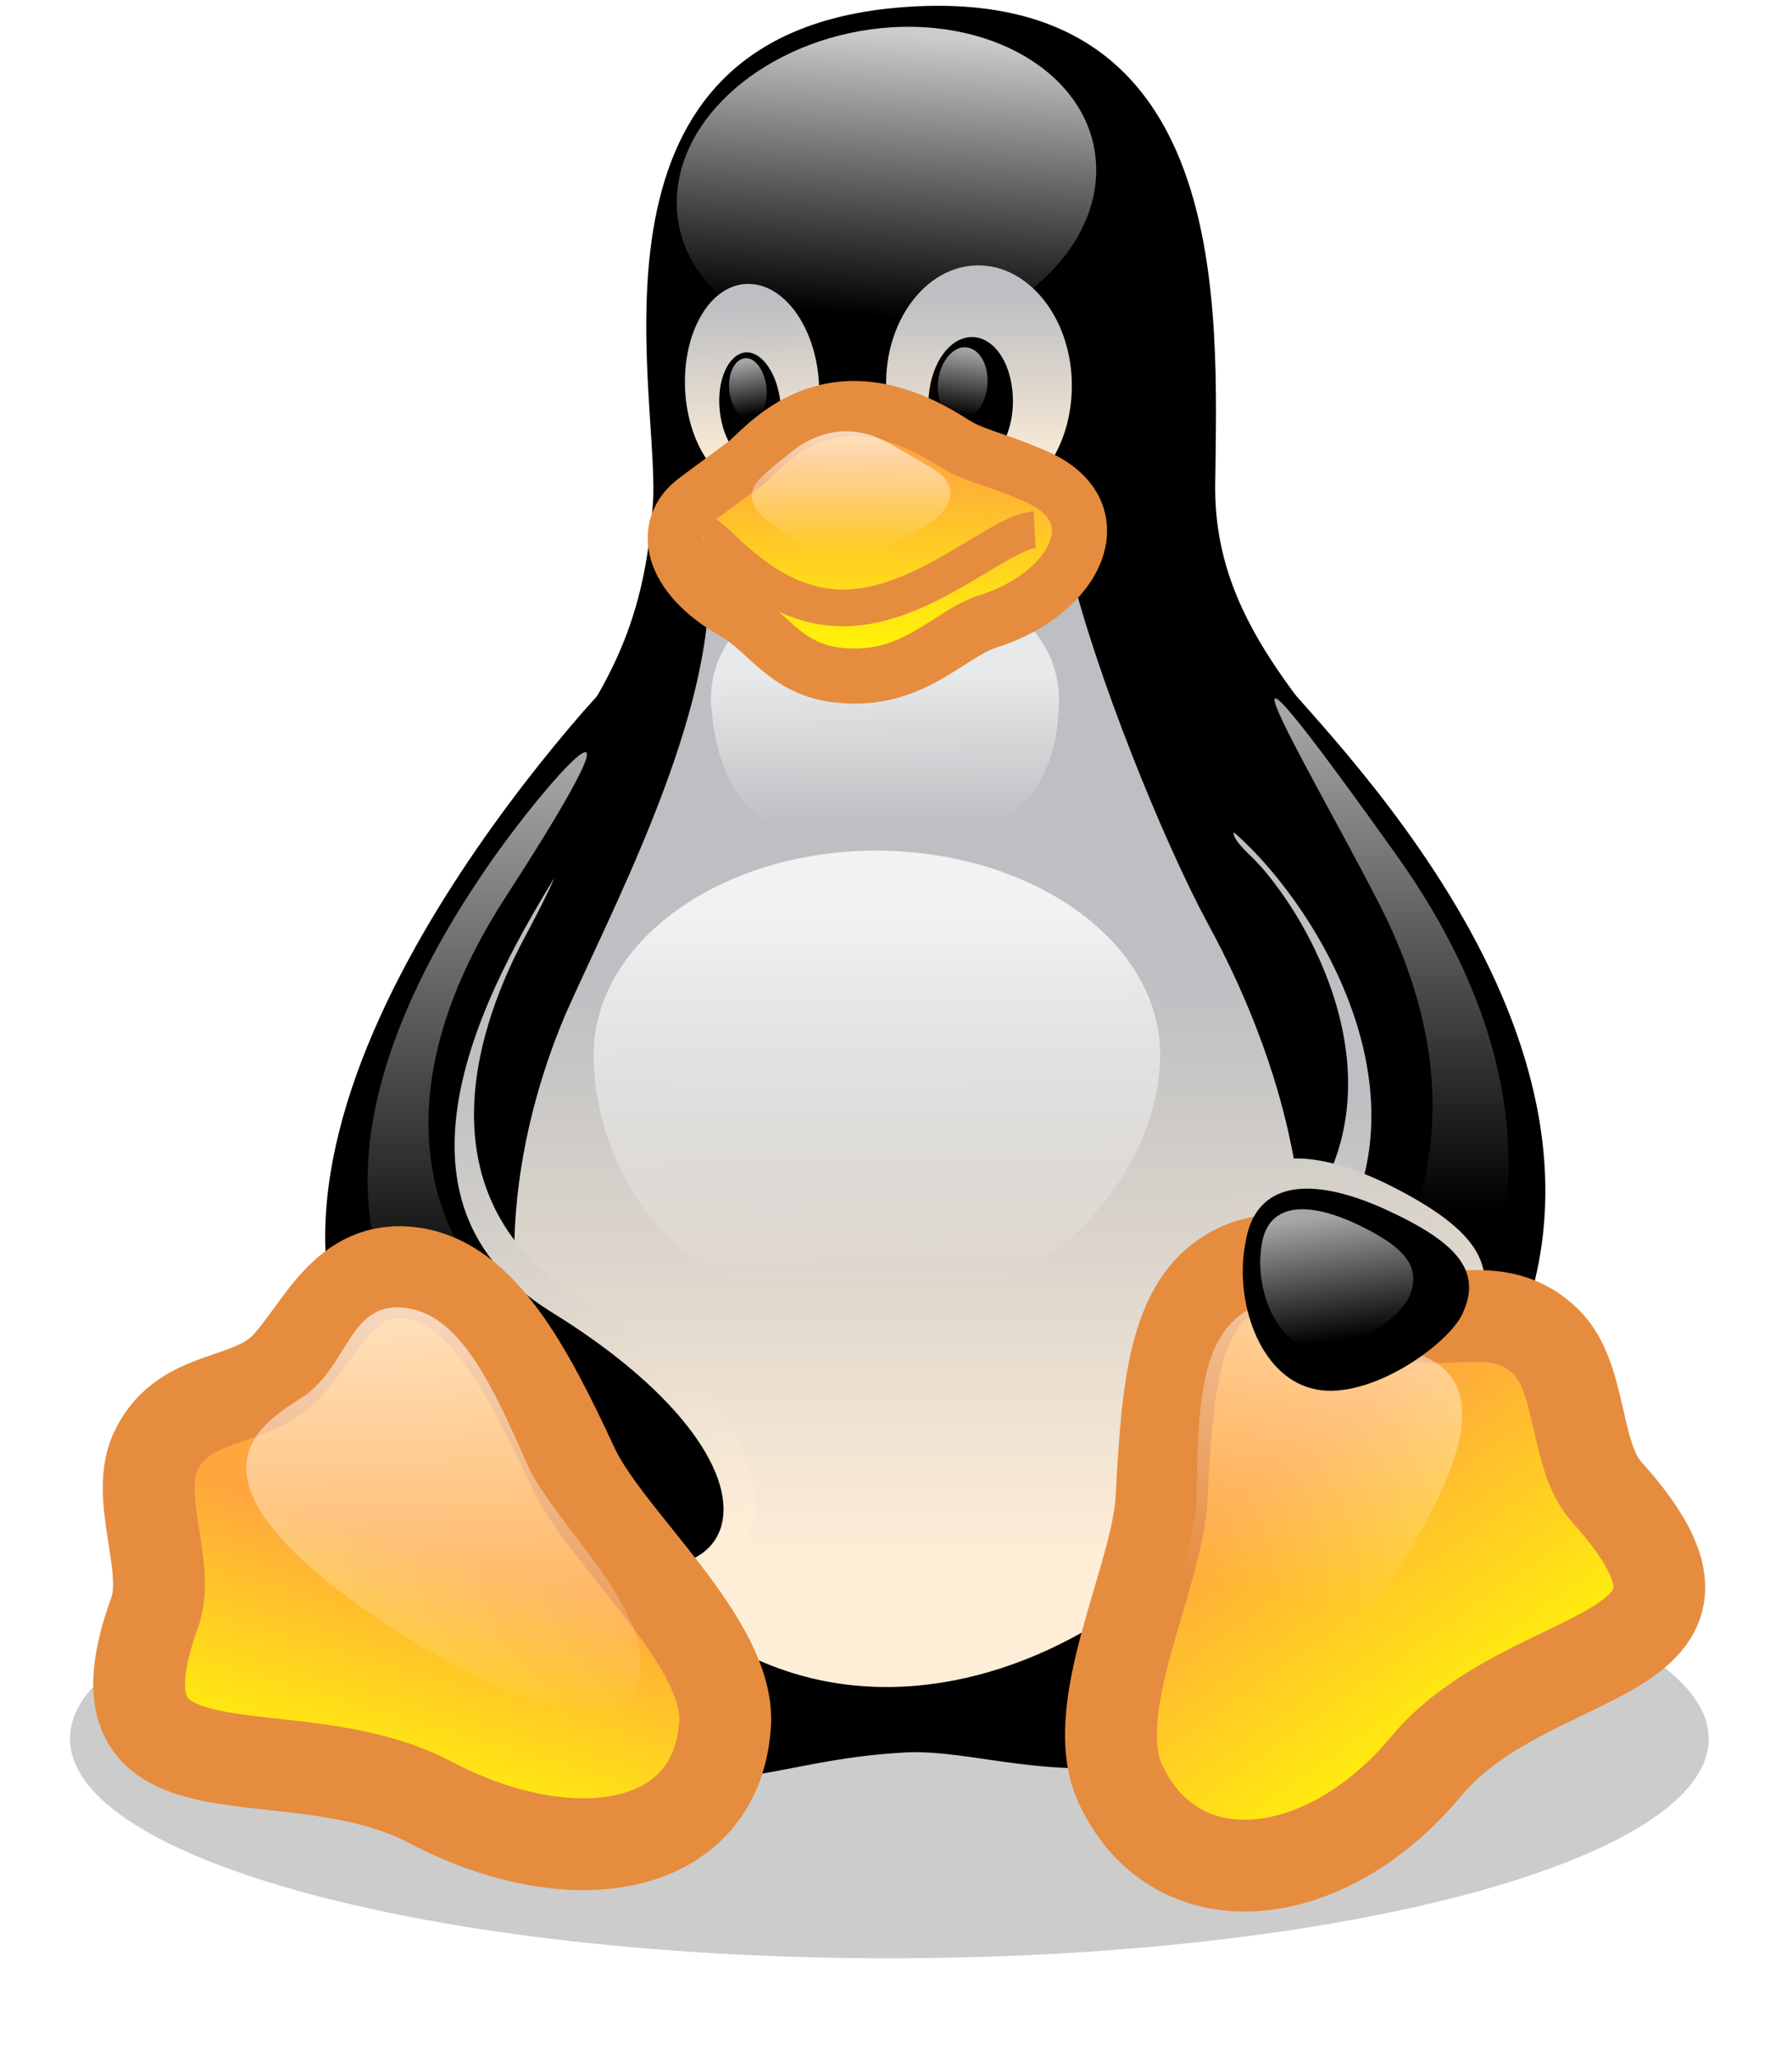 <svg width="122" height="140" viewBox="0 0 122 140" fill="none" xmlns="http://www.w3.org/2000/svg">
<g clip-path="url(#clip0)">
<g filter="url(#filter0_f)">
<path d="M116.331 118.34C116.331 126.576 91.36 133.288 60.549 133.288C29.738 133.288 4.767 126.62 4.767 118.34C4.767 110.103 29.738 103.392 60.548 103.392C91.36 103.392 116.287 110.103 116.331 118.34Z" fill="black" fill-opacity="0.2"/>
</g>
<path d="M30 102.259C24.596 94.501 23.55 69.225 36.144 53.667C42.376 46.215 43.989 41.029 44.468 34.013C44.816 26.038 38.846 2.287 61.333 0.5C84.125 -1.33 82.862 21.157 82.731 33.054C82.644 43.077 90.096 48.786 95.238 56.631C104.695 71.012 103.911 95.765 93.451 109.188C80.203 125.966 68.873 118.688 61.333 119.298C47.213 120.126 46.734 127.622 30 102.259Z" fill="black"/>
<path d="M84.997 58.112C88.919 61.729 99.073 77.897 82.992 88.008C77.327 91.538 88.048 104.96 93.19 98.467C102.298 86.788 96.502 68.136 91.011 61.468C87.35 56.761 81.685 54.931 84.997 58.112L84.997 58.112Z" fill="url(#paint0_linear)"/>
<path d="M83.907 55.933C90.357 61.163 102.08 79.466 84.954 91.407C79.332 95.112 89.921 106.835 95.892 100.864C116.592 80.033 95.369 56.108 88.047 47.871C81.51 40.681 75.714 49.527 83.907 55.933Z" fill="black" stroke="black" stroke-width="0.977"/>
<path d="M74.625 11.874C74.407 17.844 67.826 23.031 59.939 23.51C52.051 23.99 45.863 19.457 46.08 13.487C46.298 7.516 52.879 2.33 60.767 1.851C68.654 1.415 74.843 5.904 74.625 11.874Z" fill="url(#paint1_linear)"/>
<path d="M55.755 26.081C55.973 29.96 54.143 33.228 51.615 33.359C49.087 33.49 46.865 30.483 46.647 26.604C46.429 22.726 48.259 19.457 50.787 19.327C53.315 19.196 55.537 22.203 55.755 26.081Z" fill="url(#paint2_linear)"/>
<path d="M60.331 26.386C60.418 30.875 63.338 34.448 66.824 34.361C70.31 34.274 73.056 30.57 72.969 26.037C72.882 21.549 69.962 17.975 66.475 18.063C62.989 18.149 60.2 21.897 60.331 26.386Z" fill="url(#paint3_linear)"/>
<path d="M63.207 27.389C63.163 29.872 64.384 31.877 65.996 31.877C67.565 31.877 68.916 29.872 68.96 27.432C69.003 24.948 67.783 22.943 66.17 22.943C64.558 22.943 63.251 24.948 63.207 27.389Z" fill="black"/>
<path d="M53.14 27.432C53.358 29.481 52.574 31.224 51.44 31.398C50.308 31.529 49.218 30.003 49 27.955C48.782 25.907 49.567 24.163 50.7 23.989C51.833 23.859 52.922 25.384 53.14 27.432Z" fill="black"/>
<path d="M63.861 25.994C63.73 27.389 64.384 28.521 65.299 28.609C66.214 28.696 67.086 27.606 67.216 26.255C67.347 24.861 66.693 23.728 65.778 23.64C64.863 23.553 63.992 24.643 63.861 25.994V25.994Z" fill="url(#paint4_linear)"/>
<path d="M52.181 26.343C52.312 27.476 51.833 28.478 51.136 28.565C50.438 28.652 49.785 27.781 49.654 26.604C49.523 25.471 50.002 24.469 50.7 24.382C51.397 24.294 52.051 25.209 52.181 26.343Z" fill="url(#paint5_linear)"/>
<path d="M38.453 69.138C41.548 62.121 48.128 49.788 48.259 40.244C48.259 32.662 70.964 30.831 72.795 38.414C74.625 45.997 79.244 57.328 82.207 62.819C85.171 68.266 93.756 85.655 84.605 100.82C76.368 114.243 51.397 124.876 38.062 98.99C33.529 90.013 34.357 78.9 38.453 69.138Z" fill="url(#paint6_linear)"/>
<path d="M35.664 63.908C33.006 68.92 27.515 82.081 40.938 89.272C55.363 96.942 55.319 112.674 37.974 105.178C22.111 98.424 29.128 71.055 33.573 64.518C36.449 59.943 40.807 54.321 35.664 63.908Z" fill="url(#paint7_linear)"/>
<path d="M37.931 58.243C33.703 65.129 23.593 81.34 37.147 89.795C55.363 100.995 50.22 112.151 33.573 102.084C10.127 88.052 30.74 59.725 40.11 48.917C50.831 36.802 42.158 51.14 37.931 58.243V58.243Z" fill="black" stroke="black" stroke-width="1.25"/>
<path d="M78.983 71.796C78.983 79.466 71.618 89.403 58.98 89.316C45.95 89.402 40.415 79.466 40.415 71.796C40.415 64.126 49.044 57.894 59.677 57.894C70.354 57.938 78.983 64.126 78.983 71.796Z" fill="url(#paint8_linear)"/>
<path d="M72.098 47.697C71.967 55.628 66.78 57.502 60.244 57.502C53.706 57.502 48.956 56.325 48.39 47.697C48.39 42.293 53.706 39.155 60.244 39.155C66.78 39.112 72.097 42.249 72.097 47.697H72.098Z" fill="url(#paint9_linear)"/>
<path d="M32.57 59.899C36.841 53.406 45.862 43.426 34.27 61.294C24.857 76.024 30.784 85.481 33.834 88.095C42.637 95.94 42.289 101.212 35.36 97.073C20.499 88.226 23.593 73.321 32.57 59.899Z" fill="url(#paint10_linear)"/>
<path d="M94.41 62.557C90.706 54.931 78.939 35.582 94.977 58.069C109.576 78.42 99.335 92.584 97.504 93.978C95.674 95.373 89.529 98.206 91.316 93.281C93.147 88.356 102.211 79.031 94.41 62.557L94.41 62.557Z" fill="url(#paint11_linear)"/>
<path d="M29.346 122.698C19.584 117.512 5.42 123.7 10.563 109.667C11.609 106.486 9.037 101.692 10.693 98.598C12.655 94.806 16.882 95.635 19.409 93.107C21.893 90.492 23.462 85.96 28.125 86.657C32.745 87.354 35.839 93.02 39.064 99.993C41.461 104.96 49.915 111.977 49.349 117.555C48.651 126.097 38.933 127.709 29.346 122.698Z" fill="url(#paint12_linear)" stroke="#E68C3F" stroke-width="6.25"/>
<path d="M100.424 89.751C98.942 92.54 92.754 97.029 88.614 95.852C84.43 94.719 82.513 88.356 83.341 83.519C84.125 78.115 88.614 77.81 94.28 80.512C100.381 83.519 102.211 86.047 100.424 89.751Z" fill="url(#paint13_linear)"/>
<path d="M97.025 120.3C104.172 111.628 120.079 113.415 109.358 101.518C107.092 98.947 107.789 93.455 105 91.102C101.732 88.226 98.115 90.579 94.802 89.098C91.49 87.485 88.004 84.391 83.951 86.57C79.898 88.793 79.462 94.545 79.07 102.128C78.721 107.575 73.754 116.683 76.412 121.695C80.247 129.452 90.227 128.406 97.025 120.301V120.3Z" fill="url(#paint14_linear)" stroke="#E68C3F" stroke-width="6.251"/>
<path d="M93.93 108.708C105 92.366 96.764 92.497 93.974 91.233C91.185 89.925 88.265 87.354 84.997 89.141C81.728 90.971 81.554 95.678 81.467 101.866C81.336 106.312 77.632 113.764 79.855 117.904C82.556 122.741 89.093 115.725 93.93 108.708Z" fill="url(#paint15_linear)"/>
<path d="M27.079 111.062C10.519 100.341 18.276 96.68 20.761 94.981C23.767 92.802 23.811 88.618 27.515 89.01C31.22 89.402 33.398 93.978 35.882 99.644C37.713 103.697 44.075 109.101 43.596 113.764C42.986 119.255 34.227 115.637 27.079 111.062Z" fill="url(#paint16_linear)"/>
<path d="M99.466 89.62C98.158 91.887 92.841 95.46 89.311 94.501C85.694 93.586 84.038 88.487 84.779 84.653C85.433 80.294 89.311 80.077 94.192 82.256C99.378 84.609 100.991 86.613 99.466 89.62Z" fill="black"/>
<path d="M95.892 88.357C95.064 89.925 91.578 92.409 89.137 91.756C86.697 91.103 85.477 87.573 85.869 84.914C86.217 81.907 88.832 81.732 92.144 83.215C95.718 84.871 96.851 86.265 95.892 88.357Z" fill="url(#paint17_linear)"/>
<path d="M50.831 31.485C52.574 29.872 56.801 24.948 64.82 30.09C66.301 31.049 67.521 31.136 70.354 32.356C76.063 34.71 73.361 40.375 67.26 42.293C64.645 43.121 62.292 46.302 57.585 45.997C53.532 45.779 52.486 43.121 50.002 41.683C45.601 39.199 44.947 35.843 47.344 34.056C49.741 32.27 50.656 31.616 50.831 31.485Z" fill="url(#paint18_linear)" stroke="#E68C3F" stroke-width="3.75"/>
<path d="M70.441 36.061C68.045 36.191 62.858 41.378 57.411 41.378C51.963 41.378 48.695 36.322 47.867 36.322" stroke="#E68C3F" stroke-width="2.5"/>
<path d="M53.532 31.049C54.404 30.265 57.15 28.129 60.767 30.308C61.551 30.744 62.336 31.224 63.468 31.877C65.778 33.228 64.645 35.19 61.856 36.409C60.592 36.932 58.501 38.066 56.932 37.978C55.188 37.804 54.012 36.671 52.879 35.93C50.743 34.536 50.874 33.359 51.877 32.444C52.617 31.746 53.445 31.093 53.533 31.049H53.532Z" fill="url(#paint19_linear)"/>
</g>
<defs>
<filter id="filter0_f" x="-8.233" y="90.392" width="137.564" height="55.896" filterUnits="userSpaceOnUse" color-interpolation-filters="sRGB">
<feFlood flood-opacity="0" result="BackgroundImageFix"/>
<feBlend mode="normal" in="SourceGraphic" in2="BackgroundImageFix" result="shape"/>
<feGaussianBlur stdDeviation="6.5" result="effect1_foregroundBlur"/>
</filter>
<linearGradient id="paint0_linear" x1="89.427" y1="106.891" x2="92.287" y2="74.813" gradientUnits="userSpaceOnUse">
<stop stop-color="#FFEED7"/>
<stop offset="1" stop-color="#BDBFC2"/>
</linearGradient>
<linearGradient id="paint1_linear" x1="61.611" y1="2.344" x2="60.245" y2="21.561" gradientUnits="userSpaceOnUse">
<stop stop-color="white" stop-opacity="0.8"/>
<stop offset="1" stop-color="white" stop-opacity="0"/>
</linearGradient>
<linearGradient id="paint2_linear" x1="51.371" y1="31.713" x2="50.53" y2="20.728" gradientUnits="userSpaceOnUse">
<stop stop-color="#FFEED7"/>
<stop offset="1" stop-color="#BDBFC2"/>
</linearGradient>
<linearGradient id="paint3_linear" x1="66.639" y1="31.998" x2="66.639" y2="20.312" gradientUnits="userSpaceOnUse">
<stop stop-color="#FFEED7"/>
<stop offset="1" stop-color="#BDBFC2"/>
</linearGradient>
<linearGradient id="paint4_linear" x1="65.671" y1="23.79" x2="65.095" y2="28.27" gradientUnits="userSpaceOnUse">
<stop stop-color="white" stop-opacity="0.65"/>
<stop offset="1" stop-color="white" stop-opacity="0"/>
</linearGradient>
<linearGradient id="paint5_linear" x1="50.804" y1="24.606" x2="51.424" y2="28.234" gradientUnits="userSpaceOnUse">
<stop stop-color="white" stop-opacity="0.65"/>
<stop offset="1" stop-color="white" stop-opacity="0"/>
</linearGradient>
<linearGradient id="paint6_linear" x1="61.849" y1="106.573" x2="61.849" y2="66.58" gradientUnits="userSpaceOnUse">
<stop stop-color="#FFEED7"/>
<stop offset="1" stop-color="#BDBFC2"/>
</linearGradient>
<linearGradient id="paint7_linear" x1="40.577" y1="107.14" x2="30.369" y2="72.34" gradientUnits="userSpaceOnUse">
<stop stop-color="#FFEED7"/>
<stop offset="1" stop-color="#BDBFC2"/>
</linearGradient>
<linearGradient id="paint8_linear" x1="59.638" y1="62.051" x2="59.74" y2="87.642" gradientUnits="userSpaceOnUse">
<stop stop-color="white" stop-opacity="0.8"/>
<stop offset="1" stop-color="white" stop-opacity="0"/>
</linearGradient>
<linearGradient id="paint9_linear" x1="60.226" y1="46.003" x2="60.34" y2="56.179" gradientUnits="userSpaceOnUse">
<stop stop-color="white" stop-opacity="0.65"/>
<stop offset="1" stop-color="white" stop-opacity="0"/>
</linearGradient>
<linearGradient id="paint10_linear" x1="32.746" y1="52.284" x2="32.746" y2="89.626" gradientUnits="userSpaceOnUse">
<stop stop-color="white" stop-opacity="0.65"/>
<stop offset="1" stop-color="white" stop-opacity="0"/>
</linearGradient>
<linearGradient id="paint11_linear" x1="94.709" y1="48.636" x2="94.695" y2="82.377" gradientUnits="userSpaceOnUse">
<stop stop-color="white" stop-opacity="0.65"/>
<stop offset="1" stop-color="white" stop-opacity="0"/>
</linearGradient>
<linearGradient id="paint12_linear" x1="30.807" y1="105.635" x2="25.269" y2="124.859" gradientUnits="userSpaceOnUse">
<stop stop-color="#FFA63F"/>
<stop offset="1" stop-color="#FFFF00"/>
</linearGradient>
<linearGradient id="paint13_linear" x1="92.54" y1="103.442" x2="91.749" y2="67.731" gradientUnits="userSpaceOnUse">
<stop stop-color="#FFEED7"/>
<stop offset="1" stop-color="#BDBFC2"/>
</linearGradient>
<linearGradient id="paint14_linear" x1="87.049" y1="99.824" x2="102.128" y2="121.186" gradientUnits="userSpaceOnUse">
<stop stop-color="#FFA63F"/>
<stop offset="1" stop-color="#FFFF00"/>
</linearGradient>
<linearGradient id="paint15_linear" x1="91.298" y1="83.197" x2="86.144" y2="108.424" gradientUnits="userSpaceOnUse">
<stop stop-color="white" stop-opacity="0.65"/>
<stop offset="1" stop-color="white" stop-opacity="0"/>
</linearGradient>
<linearGradient id="paint16_linear" x1="29.596" y1="89.416" x2="30.614" y2="117.719" gradientUnits="userSpaceOnUse">
<stop stop-color="white" stop-opacity="0.65"/>
<stop offset="1" stop-color="white" stop-opacity="0"/>
</linearGradient>
<linearGradient id="paint17_linear" x1="90.335" y1="82.739" x2="91.528" y2="91.209" gradientUnits="userSpaceOnUse">
<stop stop-color="white" stop-opacity="0.65"/>
<stop offset="1" stop-color="white" stop-opacity="0"/>
</linearGradient>
<linearGradient id="paint18_linear" x1="59.659" y1="31.014" x2="59.758" y2="45.907" gradientUnits="userSpaceOnUse">
<stop stop-color="#FFA63F"/>
<stop offset="1" stop-color="#FFFF00"/>
</linearGradient>
<linearGradient id="paint19_linear" x1="57.966" y1="29.605" x2="57.939" y2="37.48" gradientUnits="userSpaceOnUse">
<stop stop-color="white" stop-opacity="0.65"/>
<stop offset="1" stop-color="white" stop-opacity="0"/>
</linearGradient>
<clipPath id="clip0">
<rect width="121.492" height="140" fill="white"/>
</clipPath>
</defs>
</svg>
